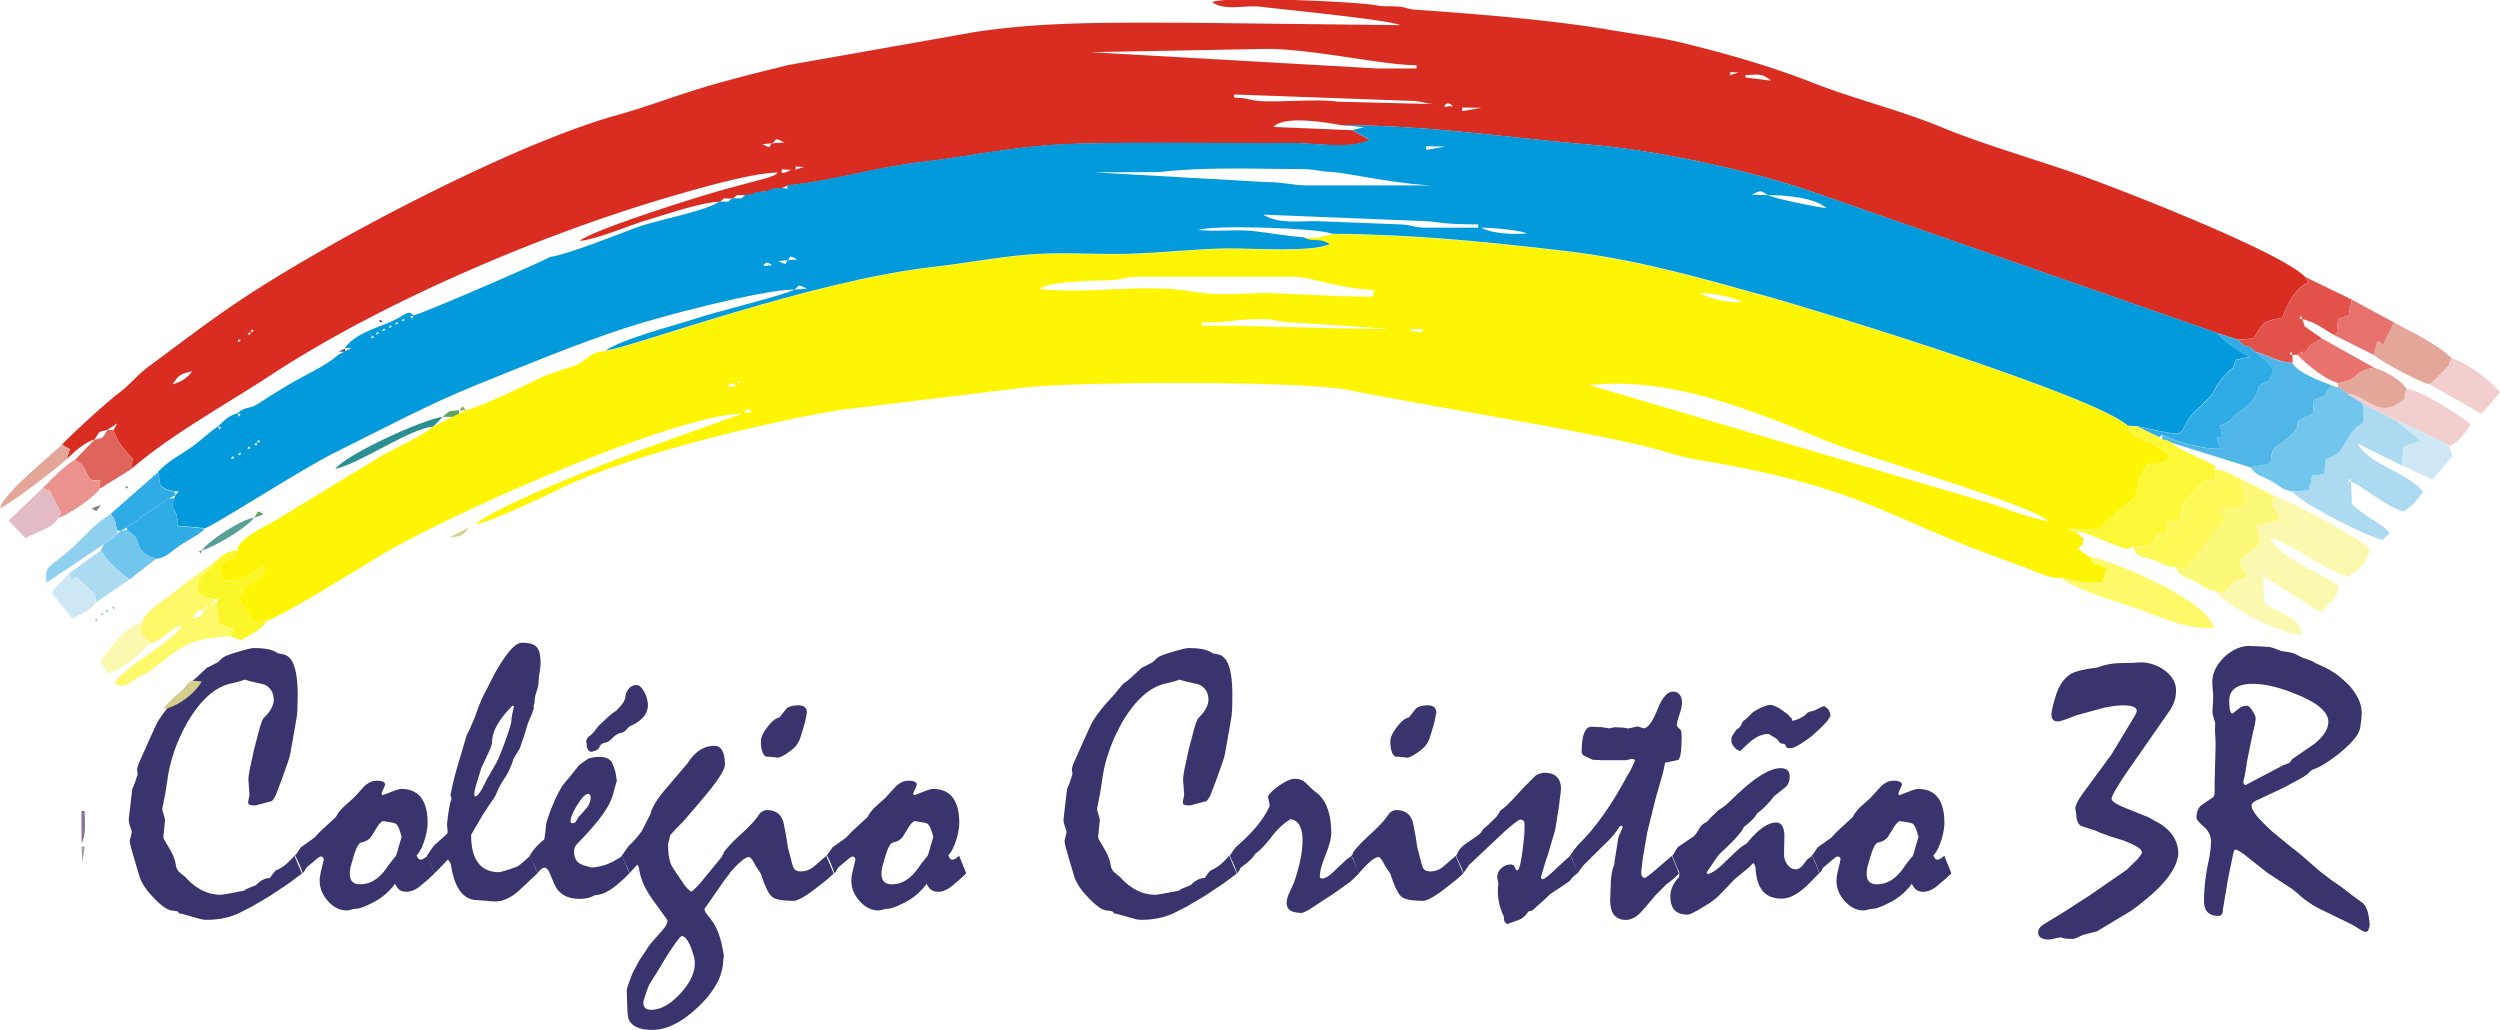 <svg xmlns="http://www.w3.org/2000/svg" width="252.06" height="103.846" viewBox="0 0 350.97 144.59" shape-rendering="geometricPrecision" image-rendering="optimizeQuality" fill-rule="evenodd" xmlns:v="https://vecta.io/nano"><g fill="#39346d" fill-rule="nonzero"><path d="M42.43 122.6l-1.91 1.43-2.68 1.78-2.45 1.44-1.78.91c-.7.34-1.44.58-2.23.74a12.01 12.01 0 0 1-2.41.23 3.61 3.61 0 0 1-.86-.12l-1.01-.28-1.12-.32c-.31-.09-.57-.15-.77-.16l-.31-.32-.74-.11c-.32-.02-.72-.18-1.16-.5-.46-.33-.94-.77-1.48-1.34-.51-.54-.93-1.04-1.24-1.53-.32-.48-.54-.92-.67-1.32l-.69-2.3-.54-1.9c-.12-.48-.17-.8-.15-.94l.28-1.21-.32-1.01c-.08-.27-.11-.48-.11-.62s.04-.58.13-1.32l.36-3.05.38-.91.38-1.21-.08-.59c0-.15.03-.31.09-.49a6.53 6.53 0 0 1 .24-.63l1.18-2.65 1.18-2.6c.34-.64.78-1.31 1.32-1.98a27.69 27.69 0 0 1 1.85-2.12c.16-.17.34-.41.57-.7l.8-.94c.29-.17.64-.45 1.06-.81l1.51-1.41a7.79 7.79 0 0 0 .61-.29l.88-.46c.09-.05.19-.15.32-.27a3.03 3.03 0 0 1 .45-.4c.18-.18.88-.45 2.05-.8 1.18-.36 1.95-.54 2.31-.54.79 0 1.45.06 2 .17.55.12.98.3 1.31.55l.81.16c.69.16 1.19.7 1.51 1.64.32.93.49 2.27.49 4.02l-.03 1.97-.08 1.01-.34 2.02-.51 2.83c-.02.28-.13.76-.34 1.41l-.84 2.42-.92 2.4c-.26.55-.47.85-.65.9l-2.21.59c-.38 0-.64-.03-.8-.09-.15-.06-.23-.16-.23-.31 0-.13.03-.32.09-.59s.09-.46.09-.56l-.15-2.07c0-.26.07-.75.2-1.48l.61-2.82.78-2.96c.22-.73.4-1.18.53-1.36.5-.48.87-.94 1.09-1.38.24-.44.35-.83.35-1.2 0-.49-.11-.93-.34-1.31a2.17 2.17 0 0 0-1.04-.86l-1.35-.31a12.85 12.85 0 0 1-1.35-.37c-.36.15-.68.26-.96.32l-.74.19c-1.15.2-2.24.75-3.3 1.66-1.05.91-2.06 2.17-3.01 3.78-.79 1.4-1.43 2.8-1.9 4.2a21.3 21.3 0 0 0-.98 4.22l-.25 1.59-.44 2.24.41 1.47-.25 2.44c0 .09.07.27.23.55l.72 1.23a6.28 6.28 0 0 1 .52 1.07c.15.41.27.88.36 1.4.04.12.1.26.19.4.1.14.2.26.32.35l.74.61c.74.82 1.52 1.44 2.35 1.86a5.78 5.78 0 0 0 2.65.63c.09 0 .4-.05.96-.14l2.28-.43c.17-.13.39-.26.67-.37l1.01-.41c.34-.36.68-.61 1.02-.77a2.16 2.16 0 0 1 .94-.23l.32-.46a4.03 4.03 0 0 1 .5-.59c.51-.22.97-.5 1.4-.85a10.14 10.14 0 0 0 1.22-1.23l1.05 2.47z"/><path d="M41.39 120.13a3.83 3.83 0 0 0 .38-.49l.45-.68 1.98-1.41a11.01 11.01 0 0 1 1.11-1.15l1.85-1.71a3.55 3.55 0 0 1 .43-.69 6.1 6.1 0 0 1 .7-.77l.72-.65.67-.6.73-.8.71-.78c.27-.25.55-.45.84-.59s.61-.21.95-.21c.38 0 .66.05.86.15.19.1.3.24.31.41l-.53 1.23.15.25 1.77-.68c.43-.14.7-.21.82-.21 1.24 0 2.18.39 2.8 1.19s.94 2 .94 3.6c0 .31-.04.67-.11 1.08a9.18 9.18 0 0 1-.33 1.33c-.17.54-.35.98-.55 1.34-.19.37-.38.62-.55.78.07.2.15.36.24.46a.43.43 0 0 0 .33.15c.13 0 .27-.05.42-.14a4.07 4.07 0 0 0 .53-.4l.5 1.22.5 1.24-.89.84-.93.78c-.39.35-.76.59-1.11.74-.35.16-.69.23-1.03.23-.39 0-.72-.09-.98-.29-.25-.2-.46-.48-.61-.84-.43.59-.94 1.14-1.55 1.64a8.85 8.85 0 0 1-2 1.22 8.89 8.89 0 0 1-1.17.5 2.94 2.94 0 0 1-.95.17c-.09 0-.25.04-.5.11s-.45.11-.6.11c-.97 0-1.86-.43-2.63-1.3-.79-.86-1.18-1.83-1.18-2.89 0-.43.1-1 .28-1.71l.29-1.24c0-.13-.04-.23-.12-.31-.07-.07-.18-.12-.32-.12-.09 0-.29.14-.62.4l-1.37 1.15a2.61 2.61 0 0 0-.18.32c-.07.15-.18.3-.33.48l-.47-1.24-.58-1.22zm12.34-4.85c-.09.02-.21.11-.37.28-.17.16-.32.38-.47.63l-.82 1.33c-.19.22-.38.38-.6.49-.21.12-.45.2-.73.26-.18.02-.35.19-.54.52-.18.33-.37.81-.56 1.44l-.41 1.42c-.09.39-.12.72-.12 1 0 .49.11.87.36 1.12.24.25.6.37 1.09.37.79 0 1.5-.23 2.17-.69.66-.46 1.27-1.14 1.85-2.05l.76-.97c.14-.1.25-.27.33-.52a6.77 6.77 0 0 0 .26-.9l.46-1.53c-.15-.53-.3-.96-.43-1.27-.14-.31-.28-.5-.41-.58-.09-.05-.27-.11-.57-.17l-1.25-.2z"/><path d="M59.92 120.13c.16-.17.31-.39.46-.65a6.39 6.39 0 0 1 .62-.84l1.71-1.54c.07-.05.11-.12.11-.21.01-.09.01-.21.01-.37-.02-.23-.03-.42-.07-.56 0-.41.07-1.1.23-2.07.15-.96.29-1.54.41-1.74l-.16-.5a39.83 39.83 0 0 1 .94-3.92l1.37-4.62c.18-.28.35-.65.54-1.09l.64-1.48c.29-.93.67-1.9 1.15-2.92l1.61-3.14c.81-1.41 1.51-2.47 2.14-3.18.62-.71 1.18-1.07 1.68-1.07.99 0 1.66.2 2.03.6s.55 1.15.55 2.26c0 .28-.04.73-.14 1.33-.1.59-.14 1.05-.14 1.35s-.1.73-.28 1.28c-.19.56-.28 1.07-.28 1.53-.02.15-.06.28-.13.43l.03.37c-.07.25-.17.56-.31.91l-.54 1.28-.46 1.55-.66 1.93-.39.65-.53.87c-.05.24-.14.5-.26.8-.11.3-.28.66-.48 1.07a5.19 5.19 0 0 1-.41.69l-.61.97a7.02 7.02 0 0 0-.33.67l-.41.91c-.18.31-.43.69-.74 1.12l-1.04 1.58-1.64 2.81c0 1.74.32 3.04.98 3.92.66.89 1.64 1.33 2.96 1.33.08 0 .33-.06.76-.19.43-.12 1.02-.32 1.76-.59.22-.14.49-.34.8-.6l1.04-.93 1 2.47-1.33 1.26-1.36 1.26c-.53.47-1.06.82-1.61 1.06a3.81 3.81 0 0 1-1.61.37c-.27 0-.68-.03-1.25-.09l-1.28-.1c-.95 0-1.74-.4-2.36-1.21-.62-.8-1.06-2.01-1.31-3.62a2.41 2.41 0 0 0-.14-.43c-.06-.13-.17-.27-.32-.43l-.78.83-1.09 1.1-1.05-2.47zm12.22-20.98l-.17-.11c-.95.96-1.68 1.87-2.16 2.73-.49.85-.73 1.68-.73 2.49 0 .12-.06.33-.17.63-.11.29-.28.67-.5 1.13l-.85 1.82-.74 2.43c-.17.63-.25 1.07-.25 1.34l.16.21c.15-.02.34-.17.56-.48.22-.3.48-.75.77-1.33a7.76 7.76 0 0 1 .59-1.12l.87-1.53c.27-.39.71-1.4 1.3-3.02.6-1.63.93-2.66.97-3.11a7.5 7.5 0 0 1 .14-1.06l.22-1.02z"/><path d="M74.37 120.13a6.88 6.88 0 0 1 .8-1.12c.32-.38.74-.77 1.24-1.17l.16-1.06.1-1.06c.05-.25.13-.54.25-.88l.37-1.1.63-1.47c.26-.59.61-1.25 1.04-1.98l1.12-1.35 1.18-1.48a6.07 6.07 0 0 1 .61-.46l.67-.48c.2-.07.44-.13.69-.18a4.31 4.31 0 0 1 .85-.08c.42 0 .77.05 1.03.14.26.08.48.24.66.45.11.15.23.36.34.65a8.21 8.21 0 0 1 .32 1.04l.18 1.18c0-.11-.03-.06-.09.13l-.27.94-.23.85c-.24.86-.78 1.85-1.61 2.97-.84 1.12-1.97 2.41-3.39 3.86a2.13 2.13 0 0 0-.31.47 1.53 1.53 0 0 0-.12.6c0 .37.06.7.19.99a1.48 1.48 0 0 0 .55.65c.14.1.36.21.66.32l1.07.29c.67-.05 1.29-.17 1.83-.35a7.1 7.1 0 0 0 1.47-.66 6.71 6.71 0 0 1 .41-.24c.19-.1.38-.24.57-.4l.59 1.4.41 1.07c-.97 1.01-1.86 1.77-2.66 2.29-.8.51-1.52.77-2.2.77-.27.18-.59.31-.94.39s-.76.12-1.24.12c-.63 0-1.19-.1-1.68-.29-.49-.2-.89-.49-1.23-.87-.17-.18-.34-.45-.51-.8-.18-.36-.35-.77-.54-1.26-.15-.39-.3-.69-.44-.87-.13-.19-.29-.28-.46-.28-.13 0-.29.06-.45.2-.18.14-.36.34-.57.6-.07-.27-.19-.6-.37-1l-.68-1.47zm8.2-8.67c-.38 0-.88.51-1.52 1.54s-.95 1.79-.95 2.28c0 .1.02.18.06.23s.14.06.27.06c.19 0 .35-.1.46-.31l.34-.58.55-.58.52-.61c.21-.25.37-.49.46-.75.1-.25.16-.5.16-.75a.75.75 0 0 0-.09-.39c-.06-.1-.15-.15-.27-.15zm8.39-12.44c0 .21-.03.42-.09.62a2.72 2.72 0 0 1-.24.58 2.35 2.35 0 0 1-.45.6c-.2.2-.43.38-.68.55l-.49.31-.53.25c-.12.05-.26.18-.42.37-.17.2-.3.32-.4.38-.2.13-.39.2-.58.23-.18.03-.37.11-.58.26-.2.14-.38.28-.52.44s-.31.3-.52.44c-.08.07-.24.14-.47.2s-.38.12-.47.17c-.16.11-.28.27-.37.46-.1.19-.19.32-.3.37-.21.12-.48.22-.82.29-.17 0-.32-.09-.46-.27a1.11 1.11 0 0 1-.2-.67c0-.13-.02-.27-.05-.4-.04-.15-.01-.29.08-.46.05-.12.17-.27.38-.43a4.23 4.23 0 0 0 .53-.48c.1-.11.24-.28.41-.52.18-.25.31-.42.44-.52l.64-.6.54-.52c.31-.28.58-.5.81-.66.23-.15.39-.27.5-.38l.45-.49c.15-.17.27-.34.38-.49a1.89 1.89 0 0 0 .31-.81 3.03 3.03 0 0 1 .19-.71c.16-.32.35-.56.59-.72s.49-.24.77-.24c.17 0 .32.05.45.15a1.71 1.71 0 0 1 .38.38l.26.4.2.4c.11.26.18.54.24.8a3.29 3.29 0 0 1 .09.72z"/><path d="M87.27 120.13c.12-.14.27-.34.44-.59a12.83 12.83 0 0 1 .65-.89c.23-.19.49-.46.78-.79.3-.32.62-.73.98-1.23l.51-1.01.67-1.3c.11-.48.35-1.03.73-1.65.38-.61.89-1.31 1.57-2.08l2.95-3.47c.53-.82 1.11-1.44 1.73-1.83.63-.39 1.29-.59 2.02-.59.47 0 .84.22 1.09.67s.38 1.11.38 1.98c0 .32-.21.82-.63 1.5s-1.06 1.55-1.92 2.6l-1.66 1.97-1.72 1.99-.81.81-.91.98-.33 1.26c0 .69.04 1.3.12 1.81.09.5.22.94.39 1.3a18.99 18.99 0 0 1 .55.84l1.15 1.7a3.9 3.9 0 0 0 .43.54c.17.17.37.36.59.53.25-.11.75-.59 1.48-1.44l2.97-3.63 1 2.47-.68.87-1.22 1.74-1.67 2.41c0 .17.08.38.24.61l.6.78c.45.54.82 1.23 1.15 2.09.31.86.56 1.9.73 3.14-.02.09-.03.24-.06.43-.03.2-.05.42-.06.68-.21 2.06-1.42 4.11-3.64 6.17-2.21 2.06-4.3 3.08-6.27 3.08-.91 0-1.64-.12-2.17-.37-.54-.24-.92-.6-1.15-1.08-.09-.24-.15-.69-.2-1.37l-.08-2.71c0-.11.04-.32.14-.63l.47-1.28c.12-.36.29-.72.51-1.12l.67-1.24.74-1.1.71-1.08 1.46-1.66c.32-.34.58-.66.76-.96s.26-.58.26-.8l-1.74-2.41c-.62-.8-1.12-1.61-1.51-2.41-.38-.8-.64-1.63-.75-2.47-.02-.11-.09-.27-.21-.51l-1.16 1.21c-.07-.27-.19-.6-.37-1l-.68-1.47zm8.43 11.29c-.1 0-.33.25-.7.75-.37.49-.87 1.23-1.5 2.22l-1.08 1.79-1.12 1.79c-.14.2-.34.67-.59 1.4s-.39 1.2-.39 1.39c0 .34.1.59.27.75.18.16.46.24.83.25 1.32-.01 2.67-.75 4.05-2.24s2.07-2.92 2.07-4.3c0-.29-.04-.62-.15-1.01-.1-.38-.24-.81-.41-1.27-.22-.52-.44-.91-.64-1.15-.21-.26-.42-.37-.65-.37z"/><path d="M101.36 120.13l.16-.18.07-.27c.46-.66 1.28-1.52 2.44-2.58s1.96-1.92 2.41-2.58c.17-.28.37-.49.6-.62.22-.12.44-.18.66-.18.59 0 1.1.16 1.51.47s.68.79.81 1.41l.33 1.67.26 1.7.43 1.62c.17.72.3 1.13.38 1.24a.78.78 0 0 0 .38.38c.18.08.38.12.64.12.31 0 .62-.05.94-.17.32-.11.65-.31.99-.6l.8-.7.82-.71 1.05 2.47c-.27.28-.64.61-1.09.98l-1.63 1.28c-.7.53-1.3.93-1.79 1.19-.5.27-.87.39-1.13.39-1.55 0-2.55-.19-3.02-.57-.45-.37-.97-1.42-1.53-3.13-.07-.16-.17-.32-.31-.52l-.46-.69c-.21-.41-.38-.72-.54-.92-.15-.21-.28-.31-.39-.31-.27 0-.64.19-1.09.58-.46.38-1.02.96-1.69 1.73l-.32-.83-.41-1.12a1.36 1.36 0 0 0-.13-.3.74.74 0 0 0-.18-.21zm10.68-21.12c.43 0 .74.09.94.27s.3.44.3.78l-.25 1.26-.46 1.58-.29.89c-.16.38-.37.73-.63 1.02s-.59.56-.96.8c-.39.28-.72.48-.99.6-.26.11-.45.16-.55.15l-.83-.1-.78-.04c-.23-.13-.4-.37-.53-.72-.13-.36-.19-.84-.19-1.44 0-.54.31-1.22.94-2.02.62-.81 1.17-1.25 1.65-1.31l1.02-1.28c.17-.13.39-.23.66-.31s.59-.12.95-.12z"/><path d="M116.03 120.13a3.83 3.83 0 0 0 .38-.49l.45-.68 1.98-1.41a12.17 12.17 0 0 1 1.11-1.15l1.85-1.71a3.55 3.55 0 0 1 .43-.69 6.1 6.1 0 0 1 .7-.77l.72-.65.67-.6.73-.8.71-.78c.27-.25.55-.45.84-.59s.61-.21.95-.21c.38 0 .66.05.86.15.19.1.3.24.31.41l-.53 1.23.15.25 1.77-.68c.43-.14.7-.21.82-.21 1.24 0 2.18.39 2.8 1.19s.94 2 .94 3.6c0 .31-.04.67-.11 1.08a9.18 9.18 0 0 1-.33 1.33c-.17.54-.35.98-.55 1.34-.19.37-.38.62-.55.78.07.2.15.36.24.46a.43.43 0 0 0 .33.15c.13 0 .27-.05.42-.14a4.07 4.07 0 0 0 .53-.4l.5 1.22.5 1.24-.89.84-.93.78c-.39.35-.76.59-1.11.74-.35.16-.69.23-1.03.23-.39 0-.72-.09-.98-.29-.25-.2-.46-.48-.61-.84a9.19 9.19 0 0 1-1.55 1.64 8.85 8.85 0 0 1-2 1.22 8.89 8.89 0 0 1-1.17.5 2.94 2.94 0 0 1-.95.17c-.09 0-.25.04-.5.11s-.46.11-.6.11c-.97 0-1.86-.43-2.63-1.3-.79-.86-1.18-1.83-1.18-2.89 0-.43.1-1 .28-1.71l.29-1.24c0-.13-.04-.23-.12-.31-.07-.07-.18-.12-.31-.12-.09 0-.29.14-.62.4l-1.37 1.15a2.61 2.61 0 0 0-.18.32c-.07.15-.18.3-.33.48l-.47-1.24a12.42 12.42 0 0 0-.58-1.22zm12.34-4.85c-.09.02-.21.11-.37.28-.17.16-.32.38-.47.63l-.82 1.33c-.19.22-.38.38-.6.49-.21.12-.45.2-.73.26-.18.02-.35.19-.54.52-.18.33-.37.81-.56 1.44l-.41 1.42c-.09.39-.12.72-.12 1 0 .49.11.87.36 1.12.24.25.6.37 1.09.37.79 0 1.5-.23 2.17-.69.66-.46 1.27-1.14 1.85-2.05l.76-.97c.14-.1.25-.27.33-.52a6.77 6.77 0 0 0 .26-.9l.46-1.53c-.15-.53-.3-.96-.43-1.27-.14-.31-.28-.5-.41-.58-.09-.05-.27-.11-.57-.17l-1.25-.2zm45.3 7.32l-1.91 1.43-2.68 1.78-2.45 1.44-1.78.91c-.7.34-1.44.58-2.23.74a12.01 12.01 0 0 1-2.41.23 3.61 3.61 0 0 1-.86-.12l-1.02-.28-1.12-.32c-.31-.09-.57-.15-.77-.16l-.31-.32-.74-.11c-.32-.02-.72-.18-1.16-.5-.46-.33-.94-.77-1.48-1.34-.51-.54-.93-1.04-1.24-1.53-.32-.48-.54-.92-.67-1.32l-.69-2.3-.54-1.9c-.12-.48-.17-.8-.15-.94l.28-1.21-.32-1.01c-.08-.27-.11-.48-.11-.62s.04-.58.13-1.32l.36-3.05.38-.91.38-1.21-.08-.59c0-.15.03-.31.09-.49a6.53 6.53 0 0 1 .24-.63l1.18-2.65 1.18-2.6c.34-.64.78-1.31 1.32-1.98.53-.68 1.16-1.39 1.85-2.12.16-.17.34-.41.57-.7l.8-.94c.29-.17.64-.45 1.06-.81l1.51-1.41a7.79 7.79 0 0 0 .61-.29l.87-.46c.09-.05.19-.15.32-.27a3.03 3.03 0 0 1 .45-.4c.18-.18.88-.45 2.05-.8 1.18-.36 1.95-.54 2.31-.54.79 0 1.45.06 2 .17.55.12.98.3 1.31.55l.81.16c.69.16 1.19.7 1.51 1.64.32.93.49 2.27.49 4.02l-.03 1.97-.08 1.01-.34 2.02-.51 2.83c-.02.28-.13.76-.34 1.41l-.84 2.42-.92 2.4c-.26.55-.47.85-.65.9l-2.21.59c-.38 0-.64-.03-.8-.09-.15-.06-.23-.16-.23-.31 0-.13.03-.32.09-.59s.09-.46.09-.56l-.15-2.07c0-.26.07-.75.2-1.48l.61-2.82.78-2.96c.22-.73.4-1.18.53-1.36.5-.48.87-.94 1.09-1.38.24-.44.35-.83.35-1.2 0-.49-.11-.93-.34-1.31a2.17 2.17 0 0 0-1.04-.86l-1.35-.31a12.85 12.85 0 0 1-1.35-.37c-.36.15-.68.26-.96.32l-.73.19c-1.15.2-2.24.75-3.3 1.66-1.05.91-2.06 2.17-3.01 3.78-.79 1.4-1.43 2.8-1.9 4.2a20.62 20.62 0 0 0-.98 4.22l-.25 1.59-.44 2.24.41 1.47-.25 2.44c0 .09.07.27.23.55l.72 1.23a6.28 6.28 0 0 1 .52 1.07c.15.41.27.88.36 1.4.04.12.1.26.19.4.1.14.2.26.32.35l.74.61c.74.82 1.52 1.44 2.35 1.86a5.78 5.78 0 0 0 2.65.63c.09 0 .4-.05.96-.14l2.28-.43c.17-.13.39-.26.67-.37l1.01-.41c.34-.36.68-.61 1.02-.77a2.16 2.16 0 0 1 .94-.23l.32-.46a4.03 4.03 0 0 1 .5-.59c.51-.22.97-.5 1.4-.85a10.14 10.14 0 0 0 1.22-1.23l1.05 2.47z"/><path d="M172.63 120.14l.82-1.18c1.25-1.07 2.27-2.1 3.08-3.09.8-1 1.37-1.92 1.73-2.77l-.25-1.29c.22-.45.77-.97 1.65-1.57.88-.61 1.59-.91 2.13-.91.59 0 1.08.18 1.48.54l1.16 1.12.41.3c.68.53 1.19 1.27 1.53 2.22.34.94.52 2.09.52 3.45 0 .71-.26 1.74-.8 3.06-.52 1.33-.8 2.34-.8 3.02 0 .09.03.16.1.21.05.05.14.08.24.08.23 0 .49-.1.8-.31.31-.2.63-.48.99-.84l1.63-1.54c.19-.1.42-.27.69-.5l.5 1.15.55 1.32-.52.51-.71.67-2.27 1.62-3.34 2.18c-.34.24-.73.42-1.17.57-.72 0-1.26-.11-1.62-.34-.36-.22-.53-.58-.53-1.08 0-.2.04-.42.11-.69.07-.26.18-.54.32-.84l.33-.71a6.73 6.73 0 0 0 .32-.73c.37-1.12.66-2.17.86-3.14.19-.96.29-1.83.29-2.6 0-.94-.14-1.66-.42-2.17-.28-.49-.71-.79-1.27-.85-.38.21-.79.51-1.23.9s-.89.89-1.36 1.47c-.49.65-.94 1.17-1.33 1.58s-.72.69-.97.83c-.16.27-.4.58-.74.91-.34.34-.8.7-1.36 1.1-.03.07-.09.17-.16.32s-.18.3-.33.48l-.47-1.23-.58-1.24z"/><path d="M189.72 120.13l.16-.18.07-.27c.46-.66 1.28-1.52 2.44-2.58s1.96-1.92 2.41-2.58c.17-.28.37-.49.6-.62.22-.12.44-.18.66-.18.59 0 1.1.16 1.51.47s.68.79.81 1.41l.33 1.67.26 1.7.43 1.62c.17.72.3 1.13.38 1.24a.78.78 0 0 0 .38.38c.18.08.38.12.64.12.31 0 .62-.05.95-.17.32-.11.65-.31.99-.6l.8-.7.82-.71 1.05 2.47c-.27.28-.64.61-1.09.98l-1.63 1.28c-.7.53-1.3.93-1.79 1.19-.5.27-.87.39-1.13.39-1.55 0-2.55-.19-3.02-.57-.45-.37-.97-1.42-1.53-3.13-.07-.16-.17-.32-.31-.52l-.46-.69c-.21-.41-.38-.72-.54-.92-.15-.21-.28-.31-.39-.31-.27 0-.64.19-1.09.58-.46.38-1.02.96-1.69 1.73l-.32-.83-.41-1.12a1.36 1.36 0 0 0-.13-.3.74.74 0 0 0-.18-.21zm10.68-21.12c.43 0 .74.09.94.27s.3.44.3.78l-.25 1.26-.46 1.58-.29.89c-.16.38-.37.73-.63 1.02s-.59.56-.96.8c-.39.28-.72.48-.99.6-.26.11-.45.16-.55.15l-.83-.1-.78-.04c-.23-.13-.4-.37-.52-.72-.13-.36-.19-.84-.19-1.44 0-.54.31-1.22.94-2.02.62-.81 1.17-1.25 1.65-1.31l1.02-1.28c.17-.13.39-.23.66-.31s.59-.12.95-.12z"/><path d="M204.39 120.13l.16-.18c.07-.26.22-.52.45-.8a4.44 4.44 0 0 1 1-.86l1.32-.91c.31-.24.52-.4.58-.51.16-.19.26-.35.31-.46l.69-.59.93-.91c.12-.09.25-.24.38-.43a5.16 5.16 0 0 0 .41-.67 10.14 10.14 0 0 0 .76-.61l.99-.97 1.45-1.59 1.8-1.8a7.11 7.11 0 0 1 .63-.26c.2-.06.39-.09.58-.09.77 0 1.35.19 1.73.58.38.38.58.93.58 1.65 0 .18-.03.48-.09.89l-.19 1.55-.52 3.29-1.08 3.69c-.14.34-.28.76-.42 1.25l-.53 1.82c.03.07.11.15.25.22.12 0 .33-.12.64-.37a16.2 16.2 0 0 0 1.23-1.09l1.42-1.32.64-.54.56 1.33.44 1.14c-.22.15-.42.3-.6.48a3.62 3.62 0 0 0-.5.59l-1.24.86-1.56 1.04c-.25.27-.6.59-1.04.99l-1.47 1.3-.49.1c-.24.35-.46.6-.68.78-.21.18-.4.31-.58.38l-.82.3-.87.31c-.19-.05-.32-.17-.41-.35s-.12-.41-.1-.69c-.25-.48-.46-1.03-.61-1.66-.16-.62-.24-1.32-.24-2.08 0-.15.01-.29.03-.46l.05-.43-.17-.83c0-.53.19-.97.59-1.33a1.95 1.95 0 0 1 1.34-.52c.25 0 .44.15.55.42s.23.41.34.41c.12 0 .24-.25.38-.73.12-.49.24-1.22.37-2.16l.24-2.14.04-1.4c0-.23-.04-.4-.14-.52-.09-.11-.25-.17-.47-.17s-.94.54-2.15 1.61l-5.08 4.78c-.07.13-.17.27-.3.46l-.45.67c-.07-.27-.19-.6-.37-1l-.68-1.47z"/><path d="M220.43 120.13l.1-.21.4-.54.58-.74c1.22-1.18 2.4-2.58 3.55-4.2 1.16-1.62 2.29-3.49 3.42-5.6.14-.2.3-.46.46-.78l.57-1.2c0-.11-.03-.19-.08-.24s-.14-.08-.26-.08c-.1 0-.26.03-.5.09-.23.06-.4.09-.53.09h-3.2c-.14 0-.36-.01-.68-.03l-.67-.03-.47-.23c-.15-.05-.29-.13-.43-.2a1.12 1.12 0 0 1-.47-.27c-.11-.12-.17-.26-.17-.42 0-1.14.11-2.01.35-2.62.23-.6.58-.9 1.06-.9l1.35.06 1.12.17.72-.16 1.17.05c.33.04.58.08.74.14l.66-.15.71-.15.84.27c.6-.07 1.23-.95 1.91-2.63.67-1.68 1.39-2.52 2.16-2.52.41 0 .73.14.95.4.23.26.34.66.34 1.18 0 .41-.12.95-.35 1.62-.23.68-.36 1.18-.39 1.52a1.18 1.18 0 0 0 .14.23c.06.08.15.17.27.28.11.07.18.19.22.36s.06.38.06.63c0 1.08-.04 1.9-.14 2.49-.1.58-.24.88-.45.9l-1.74.37-.12.66-.21.89-.97 3.39-1.2 4.85-.62 3.63-.22 1.87c0 .28.04.5.13.64a.4.4 0 0 0 .38.22c.1 0 .47-.26 1.11-.78l2.68-2.3 1 2.47c-.17.2-.41.43-.72.7a12.89 12.89 0 0 1-1.1.86c-.17.2-.39.42-.64.66l-.85.85-.91 1.08-.91 1.05c-.41.48-.8.8-1.2 1.01-.39.21-.76.31-1.1.31-.75 0-1.31-.24-1.68-.7-.37-.47-.55-1.18-.55-2.13l.1-2.71c.06-.77.18-1.38.33-1.85l.15-.37c0-.17.03-.42.08-.72l.17-1.07.33-2.09.6-1.36c0-.09-.07-.16-.21-.24l-.25.16c-.25.43-.59.88-1 1.35-.41.48-.9.97-1.46 1.49l-2.67 2.65c-.05.09-.15.22-.28.4-.14.17-.29.4-.46.67l-.32-.82-.41-1.13a1.36 1.36 0 0 0-.13-.3.74.74 0 0 0-.18-.21z"/><path d="M235.48 118.97l2.33-1.59c.09-.09.18-.21.31-.37.12-.15.25-.37.41-.65.12-.24.28-.43.47-.59s.42-.3.68-.43c.13-.17.33-.4.59-.67l.97-.93c.19-.11.43-.27.72-.48.29-.2.6-.48.94-.81 1.56-1.54 2.91-2.69 4.09-3.46 1.17-.77 2.15-1.15 2.96-1.15.45 0 .77.1.98.29.22.2.32.48.32.83 0 .38-.06.7-.19.99s-.32.53-.6.72l-1.38 1.08c-.27.38-.6.77-1 1.19a11.36 11.36 0 0 1-1.38 1.24l-.43.62-.49.48a8.92 8.92 0 0 1-.95.8c-.17.39-.54.91-1.12 1.53-.57.63-1.33 1.38-2.28 2.25-.12.13-.33.41-.65.86l-1.2 1.77.18.24c.38-.13.77-.34 1.18-.64.41-.31.87-.71 1.36-1.21l1.42-1.35.79-.69.35-.21a4.73 4.73 0 0 0 .41-.27c.79-.98 1.52-1.71 2.2-2.18.68-.48 1.31-.71 1.9-.71.36 0 .63.15.81.44.19.29.3.74.33 1.33l-.05 2.57c-.02.58.13 1.09.45 1.54.32.46.73.69 1.23.69.16 0 .31-.05.45-.14.15-.09.3-.21.45-.36l.34-.47.34-.43.3-.19c.12-.09.24-.2.37-.33l.62 1.41a10.11 10.11 0 0 1 .38 1.06l-1.16 1.17c-.38.41-.79.8-1.22 1.15-.52.41-1.01.72-1.49.93a3.49 3.49 0 0 1-1.44.31c-1.1 0-1.96-.33-2.55-.99-.59-.67-.94-1.66-1.05-3.01 0-.16-.03-.32-.06-.49-.04-.16-.14-.34-.27-.52l-.28.28c-.11.1-.23.23-.36.38l-.84.68-1.16.96-1.51 1.58-.87.89c-.34.3-.74.6-1.2.91l-1.52.94-.93.47c-.25.12-.45.17-.56.17-.82 0-1.44-.21-1.83-.63s-.59-1.07-.59-1.96c0-.48.11-.94.31-1.38s.5-.87.9-1.28c.04-.24.05-.42.05-.57a.66.66 0 0 0-.06-.27c-.04-.1-.1-.21-.17-.33l-.35-.85-.42-1.01c.07-.07.17-.21.3-.41l.45-.75zm21.51-18.61c0 .09-.04.2-.11.32a3.68 3.68 0 0 1-.25.4 6.4 6.4 0 0 1-.49.57l-.64.64-.6.55-.62.55-.74.54-.72.48-.76.42c-.23.12-.39.17-.5.17-.34.04-.56.03-.67-.03-.09-.05-.15-.14-.19-.27a.41.41 0 0 0-.22-.26c-.27-.04-.44-.07-.51-.11-.12-.08-.23-.2-.32-.34-.1-.15-.19-.25-.3-.32l-.72-.44c-.22-.13-.38-.2-.48-.2a2.31 2.31 0 0 0-.5.07 3.27 3.27 0 0 0-.5.15c-.21.07-.42.17-.63.3l-.58.39-.41.34-.36.33-.82.8c-.11 0-.25-.04-.39-.11a.96.96 0 0 1-.37-.29c-.07-.07-.15-.16-.24-.27a1.37 1.37 0 0 1-.2-.35.56.56 0 0 1-.08-.27v-.36c0-.14.03-.27.08-.39.05-.1.12-.22.22-.33.09-.12.17-.23.22-.34.06-.14.18-.27.36-.38.17-.12.31-.25.4-.39.05-.07.14-.26.26-.56a2.35 2.35 0 0 1 .33-.3c.11-.08.23-.18.33-.29a3.74 3.74 0 0 0 .46-.44c.15-.17.31-.31.45-.42l.5-.3.5-.26.74-.28c.23-.08.45-.12.66-.12.15 0 .33.05.53.14l.61.28.52.37.51.36a1.74 1.74 0 0 1 .4.36 1.74 1.74 0 0 0 .34.33l.16.4.41-.11c.25-.09.46-.16.59-.24.09-.04.18-.08.27-.14l.27-.16c.1-.05.21-.15.32-.26.11-.12.22-.21.32-.28.15-.07.32-.13.48-.16a1.92 1.92 0 0 0 .46-.13l.85-.42c.25-.11.43-.17.51-.17.31.24.51.41.59.54.07.13.15.36.25.7z"/><path d="M254.34 120.13a3.83 3.83 0 0 0 .38-.49l.45-.68 1.98-1.41a11.01 11.01 0 0 1 1.11-1.15l1.85-1.71a3.55 3.55 0 0 1 .43-.69 6.1 6.1 0 0 1 .7-.77l.72-.65.66-.6.73-.8.71-.78c.27-.25.55-.45.84-.59s.61-.21.95-.21c.38 0 .66.05.86.15.19.1.3.24.31.41l-.53 1.23.15.25 1.77-.68c.43-.14.7-.21.82-.21 1.24 0 2.18.39 2.8 1.19s.94 2 .94 3.6c0 .31-.04.67-.11 1.08a9.18 9.18 0 0 1-.33 1.33c-.17.54-.35.98-.55 1.34-.19.37-.38.62-.55.78.07.2.15.36.24.46a.43.43 0 0 0 .33.15c.13 0 .27-.05.42-.14a4.07 4.07 0 0 0 .53-.4l.5 1.22.5 1.24-.89.84-.93.78c-.39.35-.76.59-1.11.74-.35.16-.69.23-1.03.23-.39 0-.72-.09-.98-.29-.25-.2-.46-.48-.61-.84-.43.59-.94 1.14-1.55 1.64a8.85 8.85 0 0 1-2 1.22 8.89 8.89 0 0 1-1.17.5 2.94 2.94 0 0 1-.95.17c-.09 0-.25.04-.5.11s-.45.11-.6.11c-.97 0-1.86-.43-2.63-1.3-.79-.86-1.18-1.83-1.18-2.89 0-.43.1-1 .28-1.71l.29-1.24c0-.13-.04-.23-.12-.31-.07-.07-.18-.12-.32-.12-.09 0-.29.14-.62.4l-1.37 1.15a2.61 2.61 0 0 0-.18.32c-.07.15-.18.3-.33.48l-.47-1.24a12.42 12.42 0 0 0-.58-1.22zm12.34-4.85c-.09.02-.21.11-.37.28-.17.16-.32.38-.47.63l-.82 1.33c-.19.22-.39.38-.6.49-.21.12-.45.2-.73.26-.18.02-.35.19-.54.52-.18.33-.37.81-.56 1.44l-.41 1.42c-.09.39-.12.72-.12 1 0 .49.11.87.36 1.12.24.25.6.37 1.09.37.79 0 1.5-.23 2.17-.69.66-.46 1.27-1.14 1.85-2.05l.76-.97c.14-.1.25-.27.33-.52a6.77 6.77 0 0 0 .26-.9l.46-1.53c-.15-.53-.3-.96-.43-1.27-.14-.31-.28-.5-.41-.58-.09-.05-.27-.11-.57-.17l-1.25-.2zm33.99 4.31c0-.21-.22-.46-.65-.72-.44-.26-1.11-.57-2.01-.91l-1.62-.5-1.58-.57-.62-.29-.99-.31-1.01-.33a1.33 1.33 0 0 1-.54-.63c-.11-.28-.17-.65-.17-1.12l-.13-.64c0-.31.14-.71.42-1.21.29-.5.7-1.1 1.24-1.8l3.45-4.7 3.11-5.16c.16-.23.3-.52.41-.88 0-.26-.15-.45-.45-.59-.32-.14-.78-.21-1.42-.21-.76 0-1.71.12-2.82.36l-3.89 1.06-1.28.51-.71.23c-.19.06-.37.09-.52.09-.31 0-.53-.08-.67-.24-.15-.16-.22-.41-.22-.75 0-.18.04-.47.13-.86.08-.39.22-.9.41-1.53.24-.8.54-1.48.91-2.03.37-.54.81-.97 1.32-1.27.31-.18.78-.35 1.4-.49.63-.16 1.4-.28 2.3-.39.35-.15.75-.27 1.23-.38.47-.12 1.01-.19 1.64-.23l1.48-.03c.48 0 .98-.03 1.47-.08a5.83 5.83 0 0 1 1.72.2 5.84 5.84 0 0 1 1.67.77c.6.41 1.05.87 1.36 1.37a2.98 2.98 0 0 1 .45 1.58c0 .58-.08 1.1-.25 1.58s-.4.94-.71 1.37l-6.04 8.68c-1.36 2.03-2.04 3.22-2.04 3.57 0 .22.21.45.62.69s1 .51 1.78.82l2.75 1.1 1.76.99c.84.56 1.45 1.18 1.85 1.87.39.69.6 1.46.6 2.32-.2 1.98-1.81 4.18-4.83 6.58l-.67.55-1.01.76-4.93 2.97-.9.22c-.36.08-.74.19-1.16.32l-.82.38c-.2.08-.36.13-.46.13-.39 0-.73-.02-1.02-.05-.28-.04-.52-.09-.7-.18l-1.59.32c-.53 0-.93-.08-1.2-.26-.26-.16-.39-.43-.39-.79 0-.41.3-.8.88-1.15l2.64-1.61 3.74-2.41 5.15-3.56 1.54-1.5.45-.58c.11-.16.17-.29.17-.42zm15.43-6.49c0 .36.24.83.73 1.44.49.59 1.22 1.33 2.19 2.21l1.96 1.62 2.01 1.6 1.13.98 1.62 1.41 1.39 1.07 1.57 1.08 1.26.99 1.58 1.15c.34.22.6.6.8 1.17.18.57.3 1.29.33 2.18l-.23.69-.26.14c-.17 0-.39-.07-.67-.23l-1.07-.66c-.08-.05-.47-.25-1.16-.59l-2.98-1.45c-.72-.32-1.37-.69-1.98-1.09a14.25 14.25 0 0 1-1.64-1.27c-.29-.27-.66-.57-1.11-.89l-1.6-1.04-1.65-1.08-1.1-.86-2.25-1.79c-.59-.41-.98-.62-1.21-.62-.17.26-.26.51-.28.78l-.66 3.17-.75 4.45c0 .31-.05.54-.16.69-.1.16-.25.23-.46.23-.67 0-1.16-.17-1.51-.51-.34-.34-.52-.84-.52-1.53 0-.9.05-1.86.17-2.86a28 28 0 0 1 .55-3.16l.2-1.3.06-1.06c0-.82-.34-1.53-1.02-2.11-.67-.59-1.02-1.01-1.02-1.26 0-.39.05-.74.17-1.03.11-.29.28-.53.5-.7l1.57-1.08c.12-.07.21-.19.25-.36s.06-.41.06-.71v-.58-.58l.13-4.95v-.59l-.05-1.05c-.03-.32-.04-.62-.03-.9l.03-.76-.27-.92c-.08-.26-.11-.51-.11-.74 0-.21.02-.55.05-1.01l.05-.98c0-.25-.03-.59-.07-1.04l-.06-1.01a4.32 4.32 0 0 1 .42-1.86c.28-.59.72-1.16 1.3-1.74.56-.5 1.14-.88 1.72-1.14a4.49 4.49 0 0 1 1.81-.38l1.29.06 1.35.07c.22 0 .83.19 1.82.59l1.05.15a4.73 4.73 0 0 1 .74.2l1 .49c.24.12.4.18.51.2l.75.27c.22.07.39.16.52.27l.79.37 1.01.48c.61.32 1.19.69 1.73 1.12.53.43 1.04.89 1.52 1.39.54.65.95 1.27 1.23 1.89.27.61.41 1.23.41 1.84l-.03.76-.15 1.12c-.04.51-.31 1.07-.76 1.67-.46.59-1.13 1.25-2 1.97-.77.63-1.49 1.15-2.15 1.57s-1.28.71-1.84.9c-.23.16-.39.31-.52.46-.17.17-.52.43-1.08.75l-2.23 1.21-3.63 1.72c-.72.28-1.08.58-1.08.91zm-2.69-12.92l.93-.73c.29-.25.67-.37 1.12-.37.21 0 .46.24.76.71s.45.82.45 1.05c0 .13-.04.41-.12.86l-.41 1.82-.66 3.25c-.05.44-.17 1.12-.34 2.06l-.2.91c0 .16.03.27.09.35a.31.31 0 0 0 .25.11l5.28-2.79c.14-.04.28-.08.44-.15l.44-.2.38-.51 3.08-2.11c.66-.54 1.15-1.06 1.48-1.58.33-.51.49-1.03.49-1.55 0-.66-.37-1.31-1.1-1.96-.74-.64-1.84-1.25-3.3-1.85-1.25-.52-2.39-.9-3.41-1.13-1.02-.25-1.95-.37-2.79-.37-1.09 0-1.92.2-2.47.6-.56.4-.84 1-.84 1.78 0 .6.04 1.06.13 1.38.09.31.2.45.36.41z"/></g><path d="M288.93 73.6l.91.21-.91-.21zm0 0l-1.37-.46 1.37.46zm-184.24-16c.43-.43 1.48.58.54.25-.01 0-1.17.37-.54-.25zm182.87 15.54c-1.72-.15-5.94-1.68-7.71-2.34l-56.71-16.74c11.53-1.26 23.06 3.65 33.52 7.93 5.35 2.19 28.23 8.78 30.91 11.15zm-185.15-19.2c.43-.43 1.48.58.54.25-.01 0-1.17.37-.54-.25zm1.37-.46c.04-.04.13.07.13.13 0 .03.06.06.05.05s-.8.43-.19-.19zm94.18-7.31l1.79.05c-.21.17.48.52-.88.35-.93-.12-.43-.1-.92-.4zm-29.26-.91c4.92 0 4.21-.46 8.69-.46 1.78 0 2.1.45 4.1.47l13.73.9c-9.08 0-17.46-.46-26.52-.46v-.46zm69.95-4.11c1.85 0 4.56.51 5.9 1.25-1.79.16-4.6-.42-5.9-1.25zm-79.09-2.29h22.4c1.79 0 6.43 1.73 10.97 1.83-.51 1.22 1.16.91-4.11.91l-10.51-.46c-3.48 0-7.48.42-10.79-.18-6.82-1.25-14.63.4-21.59-.39 1.32-1.11 7.47-1.15 10-1.24 1.85-.06 1.82-.47 3.64-.47zm23.45-5.49c1.52.77 1.88-.08 3.67.92-2.22 1.21-11.13.58-14.33.63-4.84.07-9.12.61-13.7.75-4.89.15-9.58-.31-14.64.14-4.27.38-8.53 1.2-12.81 1.68-17.46 1.96-42.14 11.23-46.18 11.78-2.97.31-2.03 1.29-4.76 2.2-1.75.58-3.2.97-5 1.86-2.15 1.07-7.85 3.78-9.9 4.27l-.91.46-.91.46-2.74 1.37c-1.3 1.15-5.19 3.01-7.01 3.97l-14.2 8.65c-1.63 1.09-6.31 3.03-6.22 4.75l-.38 1.08c-2.36.66-2.29.74-1.93 3.07 3.14.54 3.64-.87 6.14-2.05-.29 3.01-1.83.95-3.62 4.64a8.94 8.94 0 0 0 2.2 3.22l1.72-.11c1.11-.06 13.1-7.38 14.99-8.57 9.28-5.85 41.88-20.27 51.75-20.48l-14.48 5.18c-5.1 1.97-20.04 7.75-23.01 10.37 1.7-.14 9.61-3.88 11.59-4.87 9.46-4.71 29.03-9.47 39.57-11.18l26.08-3.18c6.95-.78 38.65-.98 45.4.38 11.8 2.38 32.02 5.52 42.23 8.06 2.65.66 3.87 1.25 6.93 1.76 23.14 3.87 25.73 7.98 44.39 14.59 2.9 1.02 5.16 2.26 6.46 1.93 2.65.47 2.88.87 5.86.63l.42-1.95c-2.05-1.38-1.2.37-2.31-1.59l-1.61-1.1c.86-1.18.5-.2.72-1.52l-1.25-1.03-.92-.22.92-.02h3.59c.65-1.27 4.94-4.45 4.95-4.46.47-2.44.39-2.74 1.68-4.67 1.65-.26 1.83.08 3.04-.7.15-1.25-2.75-2.29-4.16-3.01-1.73-.88-.97-.38-1.58-1.65-4.73-4.22-42.48-15.9-50.95-18.23-9.69-2.67-18.11-5.13-28.35-6.33-11.15-1.3-21.1-2.28-32.46-2.37-1.91.55-1.83.5-3.97.5z" fill="#fef505"/><path d="M16.92 58.97l-.46.46.46-.46zM172.17 0h9.41c5.02.15 10.09.47 11.53.73 1.27.23 1.75.1 3.02.18 1.55.11 1.2.35 2.74.46 8.42.58 19.14 1.45 27.32 2.85 3.47.6 6.63.97 10.07 1.81 6.17 1.51 12.38 3.28 18.2 5.57 5.85 2.3 12.33 3.87 18.01 6.22 5.48 2.27 12.26 4.25 18.01 6.22 6.55 2.25 29.63 11.26 33.11 14.81l.45.81c-1.88.84-2.88 3.04-3.69 4.98-3.18.5-2.53.87-4.04 2.88l-2.12.17-2.86-.92-56.29-19.63c-8.82-3.12-22.51-6.04-31.47-6.79-11.99-1.01-22.96-2.76-35.21-2.77-2.11-.39-6.68-1.13-8.76-.29-.64.26-.52.31-.84.53l11.1.46 2.45 1.36c-2.53 1.38-7.67.44-10.8.46-9.04.07-25.55-.22-32.93.21-7.19.42-13.18 1.78-19.18 2.45-6.48.73-12.2 2.61-18.76 3.27l-.91.38-1.37.13-.46.29-1.83.19-.46.31-.91.05c-1.86.06-.9-.13-1.83.49-1.9.01-.89-.16-1.83.46-2.58.05-7.59 1.79-10.23 2.57-2.54.75-6.98 2.7-9.43 2.92 1.73-1.53 17.01-6.36 20.94-7.4l5.41-1.45a18.66 18.66 0 0 0 .99-.38c.06-.03.23-.05.28-.18.04-.13.18-.13.27-.19-3.4 0-10.51 2.05-13.9 3.02-18.35 5.22-41.39 14.94-57.34 25.41-6.4 4.2-13.89 8.26-19.58 13.17l.18-1.48c-1.16-1.15-2.25-2.37-2.67-4l.5-.91-1.37.91c-1.34.36-.96.05-1.83 1.37-1.39.38-2.8 1.69-3.89 2.74l.44-1.41-1.12-.61c1.37-1.5 6.44-6.11 8.05-7.3 1.5-1.11 2.42-2.39 4.11-3.66 9.17-6.81 12.39-9.41 23.19-15.67 11.41-6.61 30.41-16.26 42.55-19.63 3.91-1.09 7.77-2.56 11.77-3.78 4.08-1.25 8.13-2.22 12.29-3.26l26.42-4.67c9.82-1.47 19.34-1.27 29.81-1.27l29.68.34c-1.48-.73-15.62-2.12-19.65-2.59-2.17-.25-5.01.64-6.75-.65.3-.14 1.02-.24 2.02-.3zM17.38 58.52l-.46.46.46-.46zm.91-.46l-.91.46.91-.46zm.46-.46l-.46.46.46-.46zm.91-.46l-.91.46.91-.46zm.46-.46l-.46.46.46-.46zm0 0l1.37-.91-1.37.91zm1.37-.91l1.37-.91-1.37.91zm1.37-.91l1.37-.91-1.37.91zm1.37-.91c.91-1.39 1.14-1.44 2.74-1.83-.72 1.01-1.61 1.52-2.74 1.83zm2.74-1.83l1.37-.91-1.37.91zm1.37-.91l1.37-.91-1.37.91zm1.37-.91l1.37-.91-1.37.91zM32 48.93l-.91.46.91-.46zm.46-.46l-.46.46.46-.46zm.91-.46l-.91.46.91-.46zm0 0l.12-.42.34.26-.46.15zm1.83-1.37l-.12.42-.34-.26.46-.15zm0 0l.12-.42.34.26-.45.15zm74.52-22.86l1.34.06c-1.81.98-1.2.02-1.34-.06zm3.16-.34l-1.32.4c.64-.56-.86-.49 1.32-.4zm-4.53-3.32c-.47.3.18.89-1.33.12l1.33-.12zm0 0c.82-.52.25-.88 1.79-.12l-1.79.12zm96.92-5.03l2.71.04-2.7.47v-.51zm-2.29-.46c.43-.43 1.48.58.54.25-.01 0-1.17.37-.54-.25zm-29.72-1.37l25.15.91c1.63.11 1.67.46 3.65.46l-14.27-.36c-2.68-.42-8.17.11-10.88-.09-1.64-.12-1.67-.46-3.65-.46v-.46zm71.77-2.74c2.06 0 2.1-.33 3.62.8l-3.6-.45-.02-.35zm-.95-.34l-1.32.4c.64-.56-.86-.49 1.32-.4zm-90.94-2.86l24.69-.46c6.44 0 16.28 2.29 21.03 2.29v.46c-1.83 0-3.66-.01-5.49 0l-40.23-2.29z" fill="#da2d22"/><path d="M26.06 68.57l-.91.46.91-.46zm.46-.46l-.46.46.46-.46zm.91-.46l-.91.46.91-.46zm.46-.46l-.46.46.46-.46zm.91-.46l-.91.46.91-.46zm0 0l1.37-.91-1.37.91zm2.29-1.37l-.91.46.91-.46zm.46-.46l-.46.46.46-.46zm.91-.46l-.91.46.91-.46zm0 0l.12-.42.34.26-.45.15zm1.37-.91l-.12.42-.34-.26.46-.15zm.91-.46l-.91.46.91-.46zm0 0l.12-.42.34.26-.46.15zm1.37-.91l-.12.42-.34-.26.45-.15zm0 0l.12-.42.34.26-.46.15zm-5.49-2.29l.42.12-.26.34-.15-.46zm2.74-1.83l.42.12-.26.34-.15-.46zm16.92-9.6l-.91.46.91-.46zm.91-.46l-.91.46.91-.46zm.91-.46l-.91.46.91-.46zm0 0l.12-.42.34.26-.45.15zm.91-.91c.04-.04.13.07.13.13 0 .03.06.06.05.05s-.8.43-.19-.19zm.91-.46c.04-.04.13.07.13.13 0 .03.06.06.05.05s-.8.43-.19-.19zm.91-.46c.04-.04.13.07.13.13 0 .03.06.06.05.05s-.8.43-.19-.19zm.91-.46c.04-.04.13.07.13.13 0 .03.06.06.05.05s-.8.43-.19-.19zm.91-.46c.04-.04.13.07.13.13 0 .03.06.06.05.05s-.8.43-.19-.19zm1.37-.46l-.12.42-.34-.26.46-.15zm53.49-3.66c.82-.52.25-.88 1.79-.12l-1.79.12zm-4.11-3.66c.43-.43 1.48.58.54.25-.01 0-1.17.37-.54-.25zm3.2-.46c-.47.3.18.89-1.33.12l1.33-.12zm0 0c.47-.3-.18-.89 1.33-.12l-1.33.12zm97.38-4.57c1.47 0 5.44.34 6.36.8-1.83.2-5.09.01-6.36-.8zm-30.63-1.83l22.42.9c2.47.08 2.24.47 7.76.47v.46h-7.78c-1.58-.12-1.72-.45-3.64-.48l-11.45-.44c-2.54 0-5.25.4-7.32-.91zm70.86-2.74c2.5 0 6.56.34 8.23 1.83-1.33-.12-7.53-1.39-8.23-1.83zm0 0l-2.25-.04c1.28-.71 1.21-.62 2.25.04zm-94.63-3.2l9.11-.03c6.58-.77 13.15-.43 20.15-.43 1.56 0 2.65.38 4.58.45 1.32.05 9.53 1.84 14.16 1.84l-17.84.01c-2.36 0-3.44-.48-5.93-.47l-24.23-1.37zm46.63-3.66l2.71.04-2.7.47v-.51zm-10.39-2.29l2.45 1.36c-2.53 1.38-7.67.44-10.8.46-9.04.07-25.55-.22-32.93.21-7.19.42-13.18 1.78-19.18 2.45-6.48.73-12.2 2.61-18.76 3.27-.34.57.64.56-.91.38l-1.37.13-.46.29-1.83.19-.46.31-.91.05c-.92.65.21.48-1.83.49-.94.62.07.45-1.83.46-2.03 1.41-8.79 2.56-11.83 3.71-2.4.91-9.94 3.88-11.94 4.06-.82.57-17.72 7.88-19.2 8.23-.63-.82-1.1-.17-2.28.45-1.06.56-1.6.72-2.57 1.1-1.74.7-3.76 1.5-4.75 3.02h.91l-.91.46-.91.46c-1.88 1.68-4.8 2.88-7.13 4.3-1.19.73-2.47 1.48-3.66 2.29-2.01 1.37-2.08.48-3.38 1.64-1.27.34-1.83 1.01-2.74 1.83-1.39.92-2.45 2.1-4.11 3.2-1.54 1.02-3.03 1.82-4.31 3.2l.35 1.94c1.43.9.43.32 1.91.8h.68l-.46.46-.2.46c-.79 2.14.64 1.14.42 3.89l3.9.36c1.85-.71 13.48-8.27 18.29-10.65 6.5-3.22 13.26-6.83 19.8-9.46 7.08-2.85 13.66-5.6 20.83-7.97 4.77-1.58 19.26-5.42 23.83-5.43-1.09.7-10.93 3.11-13.43 3.94-3.07 1.03-10.79 2.97-13.09 4.64 4.04-.56 28.72-9.82 46.18-11.78 4.27-.48 8.53-1.3 12.81-1.68 5.06-.45 9.74.01 14.64-.14 4.58-.14 8.86-.68 13.7-.75 3.2-.04 12.11.59 14.33-.63-1.8-1-2.15-.15-3.67-.92-2.11-.17-4.94-.64-7.03-.88-2.37-.28-5.2.12-7.7-.15 1.65-.77 17.31-.27 18.7.53 11.36.08 21.31 1.07 32.46 2.37 10.25 1.19 18.66 3.65 28.35 6.33 8.47 2.34 46.22 14.01 50.95 18.23l1.42.11c7.97 1.74 5.14 1.18 7.63-1.72.48-.56 1.74-1.65 2.31-2.26 1.08-1.16.69-1.61 2.48-3.46 1.19-1.24.68-.13 1.31-1.9l1.9-.44c-1.19-.55-3.68-2.19-4.47-3.33l-56.29-19.63c-8.82-3.12-22.51-6.04-31.47-6.79-11.99-1.01-22.96-2.76-35.21-2.77l3.16.3-1.67.39z" fill="#039adc"/><path d="M317.73 80.92l-.42-.12.26-.34.15.45zm-6.86 2.03c1.49 1.94 9.42 6.28 12.27 6.12-.03-2.57-3.61-2.92-5.29-4.61l-.12-3.54 8.17 5.12c1.33-2.01 2.1-1.4 2.39-3.79-2.52-1.96-8.02-3.7-9.6-6.7 2.56.38 7.54 4.47 10.97 5.41 1.61-.95 2.8-2.13 3.04-4.04-1.99-1.57-11.6-6.9-13.65-7.43.29 2.89-.3.44 1.21 3.39l-3.37.93.44 2.45-2.84 2.33c.39 2.56.14.17.97 2.35-2.31 1.09-1.24.05-3.21 2.26l-1.38-.25z" fill="#fbf8af"/><path d="M330.07 67.66l-.42-.12.26-.34.15.45zM321.84 69c1.16 1.69 11.01 6.61 12.68 6.77l.96-.94c-.89-1.27-3.53-2.29-5.3-4.09l-.12-3.08c1.54.42 4.71 3.43 7.35 4.15 1.37-.81 1.78-1.48 2.78-2.78-2.31-2.79-7.59-3.77-9.18-6.74l6.24 3.08.16-2.58 2.44-.95-3.41-2.74-4.78-2.51c.36 4.72.09 1.25-2.32 5.37-1.05 1.8-.92 1.71-2.89 2.55l-.19 2.08-1.65.17-.52 2.09-2.27.16z" fill="#acdaf0"/><path d="M303.56 61.03v.72h.46l.91.43 10.97 3.42 2.88-.53c.12-2.27.32-1.98 1.9-3.19 3.82-2.92-.31-2.03 4.01-3.76l.16-2c2.15-.65 1.49-.77 1.93-1.32l.55-.7c-1.56-.58-4.81-1.79-5.49-3.14-2.31-.18-3.22-1.06-5.26-1.56 1.17 1.26 1.64.93 2.63 2.7-1.32 2.59-.09.7-2.1 2.12-.42 1.69-1 2.37-2.28 3.28-1.36.96-1.75 1.86-3.23 2.3 1.25 3.59-1.51-.23.16 3.22-2.51.07-5.94-.89-8.21-1.97z" fill="#50b6e8"/><path d="M291.21 74.28v.24c1.48.13 2.77.82 4.11 1.37l2 .78c1.88.59.9.43 2.12.14l2.57-.25c1.44-1.86-.71-1.42 2.3-1.74l-.27-1.78 2.04.34c.11-2.19-.08-2.52 1.52-3.99 1.67-1.53.96-1.95 3.46-2.01l-.18-1.55c.13-.73.7-.03-.87-.93-.48-.28-1.33-.63-1.88-.9-1.24-.61-2.29-1.03-3.2-1.83l-.91-.43h-.46l-.46-.4-2.93-1.43-1.42-.11c.62 1.27-.14.76 1.58 1.65 1.41.72 4.31 1.75 4.16 3.01-1.21.78-1.39.43-3.04.7-1.3 1.93-1.21 2.23-1.68 4.67-.01.02-4.3 3.2-4.95 4.46h-3.59z" fill="#fcf737"/><path d="M315.9 65.59c1.07 1.36 1.29 1.03 2.9 1.91 1.5.83 1.22 1.11 3.04 1.5l2.27-.16.52-2.09 1.65-.17.19-2.08c1.97-.84 1.84-.75 2.89-2.55 2.41-4.13 2.68-.65 2.32-5.37l-2.06-1.25-.46-.47-.91-.46-.91-.32-.55.7c-.44.55.22.68-1.93 1.32l-.16 2c-4.32 1.73-.18.84-4.01 3.76-1.58 1.21-1.78.93-1.9 3.19l-2.88.53z" fill="#72c5ec"/><path d="M305.38 79.55c.62 1.44 1.06 1.19 2.6 1.97 1.45.74 1.32 1.15 2.89 1.43l1.38.25c1.97-2.21.9-1.17 3.21-2.26-.83-2.18-.58.21-.97-2.35l2.84-2.33-.44-2.45 3.37-.93c-1.52-2.95-.93-.5-1.21-3.39l-4.52-2.29.57 3.72-3.26.42c.18 1.59-.2.26.61 1.5-1.67 1.15-.3.36-1.52 1.76l-4.17 5.21-1.39-.27z" fill="#fdf978"/><path d="M299.44 76.81c.68 1.57 1.09 1.19 2.81 1.77 1.49.5 1.75 1.08 3.14.98l1.39.27 4.17-5.21c1.22-1.4-.15-.62 1.52-1.76-.81-1.25-.43.08-.61-1.5l3.26-.42-.57-3.72c-1.72-.8-1.63-1.06-3.66-1.37l.18 1.55c-2.5.06-1.8.48-3.46 2.01-1.6 1.47-1.41 1.79-1.52 3.99l-2.04-.34.27 1.78c-3.01.32-.86-.13-2.3 1.74l-2.57.25z" fill="#fdf957"/><path d="M25.6 87.78l1.37-.91-1.37.91zm1.37-.91c.87-1.32.48-1.01 1.83-1.37-.87 1.32-.48 1.01-1.83 1.37zm1.83-1.37l.12-.42.34.26-.46.15zm1.37-.91l-.12.42-.34-.26.45-.15zm-10.22 2.74l-.26 1.72c.38.05.45.17 1.34 1.24 2.06-.4 2.34-1.89 4.57-2.5-1.79 2.71-7.58 5.31-9.52 8.07 1.57 1.15 2.3-.5 4.49-1.35 4.79-3.32 5.16-4.9 11.75-5.18l.46-1.02c-1.5-.56-.61.01-1.98-.88l-.4-2.84h-.23l-.17-.46c-1.44-.6-.54.29-2.2-.91.04-3.43.95-1.83 2.15-4.12-.55.2-4.44 3.16-5.15 3.77-1.41 1.22-4.46 2.88-4.85 4.46z" fill="#fdf968"/><path d="M321.84 49.83l-.42-.12.26-.34.15.46zm1.37-5.03l-.42-.12.26-.34.15.46zm-9.02 2.9c1.42 1.66 1.02.22 2.4 1.68 2.04.5 2.95 1.39 5.26 1.56v-1.12h.7c1.5-1.4-.04 1.09 1.4-.75.31-.39-.1-.2.56-.69.25-.19 1.16-.7 1.46-.87l-2.41-1.69-.33-1.02c2.05.5 2.95 1.41 4.57 2.29.88-1.55.06-.01.47-2.26l1.63-.68c-.32-2.26-.01-.01.28-2.09l-6.59-3.2.45.81c-1.88.84-2.88 3.04-3.69 4.98-3.18.5-2.53.87-4.04 2.88l-2.12.17z" fill="#e2524b"/><path d="M300.17 59.91l2.93 1.43.46-.31c2.27 1.08 5.7 2.04 8.21 1.97-1.67-3.44 1.09.38-.16-3.22 1.48-.43 1.87-1.34 3.23-2.3 1.28-.91 1.87-1.59 2.28-3.28 2.01-1.41.78.48 2.1-2.12-.99-1.77-1.45-1.44-2.63-2.7-1.37-1.46-.98-.03-2.4-1.68l-2.86-.92c.78 1.14 3.28 2.79 4.47 3.33l-1.9.44c-.63 1.77-.12.66-1.31 1.9-1.79 1.86-1.4 2.3-2.48 3.46-.57.62-1.83 1.71-2.31 2.26-2.5 2.9.34 3.45-7.63 1.72z" fill="#2fabe6"/><path d="M289.38 81.09c1.32 1.46 8.37 3.59 10.24 4.22 3.41 1.17 7.42 3.14 11.17 2.84-.66-3.99-15.21-9.81-17.44-9.98 1.11 1.96.27.21 2.31 1.59l-.42 1.95c-2.98.24-3.21-.16-5.86-.63z" fill="#fdf968"/><path d="M333.25 49.83c1.19 1.01 6.17 3.73 7.81 4.11l.77-.6.22-.22c3.16-3.22.95-.95 2.18-2.79-2.11-2.07-5.37-3.55-8.17-5.08l-1.54 3.17c-.64-.67-.28-.6-.82-.42l-.46 1.82z" fill="#e4a699"/><path d="M329.61 55.31v.02l2.06 1.25 4.78 2.51c1.28.37 6.49 2.95 7.38 3.54 1.16-.34 2.36-2.03 3.07-3.04-1.73-1.38-7.12-4.93-9.06-4.98-.75 1.68.57.95-1.36 2.15-.88.55-1.63.65-2.61.37-1.49-.42-2.53-1.74-4.26-1.81z" fill="#f3cece"/><path d="M29.95 79.09c-1.2 2.29-2.1.69-2.15 4.12 1.66 1.2.76.31 2.2.91.78 0 .73-.21.4.46l.4 2.84c1.37.9.48.32 1.98.88l-.46 1.02 1.51.54c1.32-.73 2.96-1.48 3.66-2.75l-1.72.11c-.89-.79-1.78-2.12-2.2-3.22 1.8-3.69 3.34-1.63 3.62-4.64-2.49 1.18-3 2.59-6.14 2.05-.36-2.33-.43-2.41 1.93-3.07l.38-1.08c-1.31-.06-2.48.92-3.42 1.83z" fill="#fbf627"/><path d="M22.4 70.86l-1.37.91-1.37.91-.46.46-.91.46-.46.46v.36c2.61 1.47.36 2.79 4.11 4.02 1.3-.08 2.09-1.04 3.38-1.91 1-.67 2.79-1.56 3.47-2.33l-3.9-.36c.22-2.76-1.21-1.76-.42-3.89h-.71l-1.37.91z" fill="#2fabe6"/><path d="M341.06 53.94l7.32 4.15 2.59-2.99c-1.04-1.51-4.9-4.38-6.73-4.77-1.23 1.84.97-.43-2.18 2.79l-.22.22-.77.6z" fill="#f3cece"/><path d="M13.26 61.72l-2.74 2.84c1.16.71 1.07.77 1.62 1.81.57 1.09.53 1.14 1.93 1.03l-.04 1.18 4.43-2.74.18-1.48c-1.16-1.15-2.25-2.37-2.67-4h-.87c-.87 1.32-.48 1.01-1.83 1.37z" fill="#df645b"/><path d="M327.79 47.09l5.46 2.74.46-1.82c.53-.17.18-.25.82.42l1.54-3.17-5.9-3.2c-.29 2.08-.6-.17-.28 2.09l-1.63.68c-.41 2.25.41.71-.47 2.26z" fill="#e8736e"/><path d="M5.94 68.55l1.02.34 1.6 3.07-.33.73c1.2-.32 5.27-3.05 5.79-4.11l.04-1.18c-1.4.11-1.35.07-1.93-1.03-.55-1.04-.46-1.09-1.62-1.81-1.49.77-3.5 3-4.57 3.99z" fill="#ec928e"/><path d="M322.54 49.83c1.41 1.42 3.77 3.4 5.7 3.94 3.25-.51 1.59-1.36 5.03-2.18l-7.31-4.08-1.46.87c-.66.49-.25.3-.56.69-1.44 1.84.1-.64-1.4.75z" fill="#e8736e"/><path d="M328.24 53.77v.63l.91.46.46.45c1.73.07 2.77 1.39 4.26 1.81.98.28 1.73.18 2.61-.37 1.93-1.2.61-.48 1.36-2.15-.76-1.37-3.1-2.51-4.57-3.01-3.44.82-1.78 1.67-5.03 2.18z" fill="#e4a699"/><path d="M337.26 65.37l4.24 1.96 2.79-3.28-.46-1.42c-.89-.58-6.1-3.17-7.38-3.54l3.41 2.74-2.44.95-.16 2.58z" fill="#cde8f4"/><path d="M15.54 72.14c.99 1.32.6 1.56.91 2.31l.46.07.91-.46.46-.46.91-.46.46-.46 1.37-.91 1.37-.91 1.37-.91.91-.46-.22-.46c-1.47-.48-.48.1-1.91-.8l-.35-1.94-6.66 5.85z" fill="#2fabe6"/><path d="M16.46 74.97l-.46.46-1.37.91-.48.91c1.22 1.97 2.33 2.75 4.01 4.11l3.79-2.94c-3.75-1.23-1.51-2.55-4.11-4.02l-.91.1-.46.46z" fill="#72c5ec"/><path d="M8.23 72.69l.33-.73-1.6-3.07-1.02-.34-4.72 4.52 2.37 2.5c1.76-1.09 3.52-1.19 4.64-2.89z" fill="#e3bbc4"/><path d="M9.73 80.46l.29 1.01.66-.48c.74.6 1.9 1.72 2.66 2.49l.12 1.1 4.69-3.2c-1.67-1.36-2.78-2.14-4.01-4.11l-4.42 3.2z" fill="#acdaf0"/><path d="M14.63 76.35l1.37-.91.46-.46v-.52c-.32-.74.07-.99-.91-2.31-3.12 1.92-3.91 3.76-7.4 6.4-1.65 1.25-1.8 1.36-1.62 3.25l8.11-5.45z" fill="#8fd0ef"/><path d="M21.03 90.28c-.89-1.07-.96-1.19-1.34-1.24l.26-1.72c-2.73 1-4.17 3.3-5.86 5.49l1.03 1.75c1.68-.3 4.88-2.97 5.9-4.28z" fill="#fbf8af"/><path d="M13.46 84.57l-.12-1.1-2.66-2.49-.66.48-.29-1.01-2.54 2.69 2.94 3.7c1.49-.82 2.5-1.02 3.34-2.28z" fill="#cde8f4"/><path d="M9.36 64.46l.44-1.41-1.12-.61C6.69 64.31.57 69.19-.01 71.32c1.14-.31 8.15-5.69 9.36-6.86z" fill="#e4a699"/><path d="M47.09 65.83c3.73-.9 10.38-5.65 13.71-5.94l1.37-1.37c-2.46.21-13.61 5.25-15.09 7.31z" fill="#2c8f92"/><path d="M22.9 99.54c1.93-.23 4.5-2.19 5.41-3.88-2.39-.21-.96-.18-2.97 1.44-.92.74-1.72 1.45-2.43 2.44z" fill="#d3cf8a"/><path d="M28.34 77.26c1.68-.41 6.33-3.19 7.32-4.57-1.69.15-6.3 3.15-7.32 4.57z" fill="#589f96"/><path d="M11.46 118.37c.66-1.14.43-2.96.43-4.53h-.46l.03 4.53z" fill="#8b7396"/><path d="M62.17 58.52h1.37l.91-.46v-.46c-1.53.13-1.2-.05-2.29.91z" fill="#5ca261"/><path d="M63.09 75.43c1.5-.13 1.85-.12 2.74-1.37l-2.74 1.37z" fill="#d3cf8a"/><path d="M11.58 121.13l.33-2.27h-.48z" fill="#a89f9b"/><path d="M14.17 70.86l-1.35.5c.97.46.46.74 1.35-.5z" fill="#89868a"/><path d="M35.66 72.69l1.35-.5c-.97-.46-.46-.74-1.35.5z" fill="#5ca261"/><path d="M65.37 57.6l-.41-.57-.5.57z" fill="#9aa35b"/><path d="M48.46 49.37v-.45l-.91.45z" fill="#2c5165"/><path d="M13.71 86.86l-.41.12.26.34z" fill="#d5afaf"/><path d="M28.34 77.26l-.41.12.26.34z" fill="#5ca261"/><path d="M14.17 86.4l.42-.11-.26-.34z" fill="#a3cdda"/><use href="#B" fill="#93b7d0"/><use href="#B" x="1.83" y="-16.92" fill="#6a6a8c"/><use href="#B" x="37.49" y="-40.23" fill="#25192e"/><use href="#B" x="-0.91" y="0.46" fill="#93b7d0"/><path d="M79.09 34.74l.91-.21z" fill="#2b2a57"/><path d="M79.09 34.74l-.91.46z" fill="#2c5165"/><path d="M16 69.49l-.46.46z" fill="#6c6771"/><path d="M14.17 70.86l1.37-.91z" fill="#89868a"/><path d="M66.75 73.6l-.92.46z" fill="#d3cf8a"/><path d="M16 69.49l.91-.21z" fill="#6c6771"/><path d="M14.17 86.4l-.46.46z" fill="#d5afaf"/><path d="M81.37 33.83l-.91.21z" fill="#322b4b"/><path d="M47.09 65.83l-.92.21z" fill="#5ca261"/><g fill="#2c5165"><path d="M47.55 49.83v-.46zm29.71-13.71v-.46z"/><path d="M78.18 35.2l-.92.46z"/></g><defs ><path id="B" d="M16 85.49c.04.04.13-.19.13-.13 0 .03.06-.06.05-.05s-.8-.43-.19.19z"/></defs></svg>